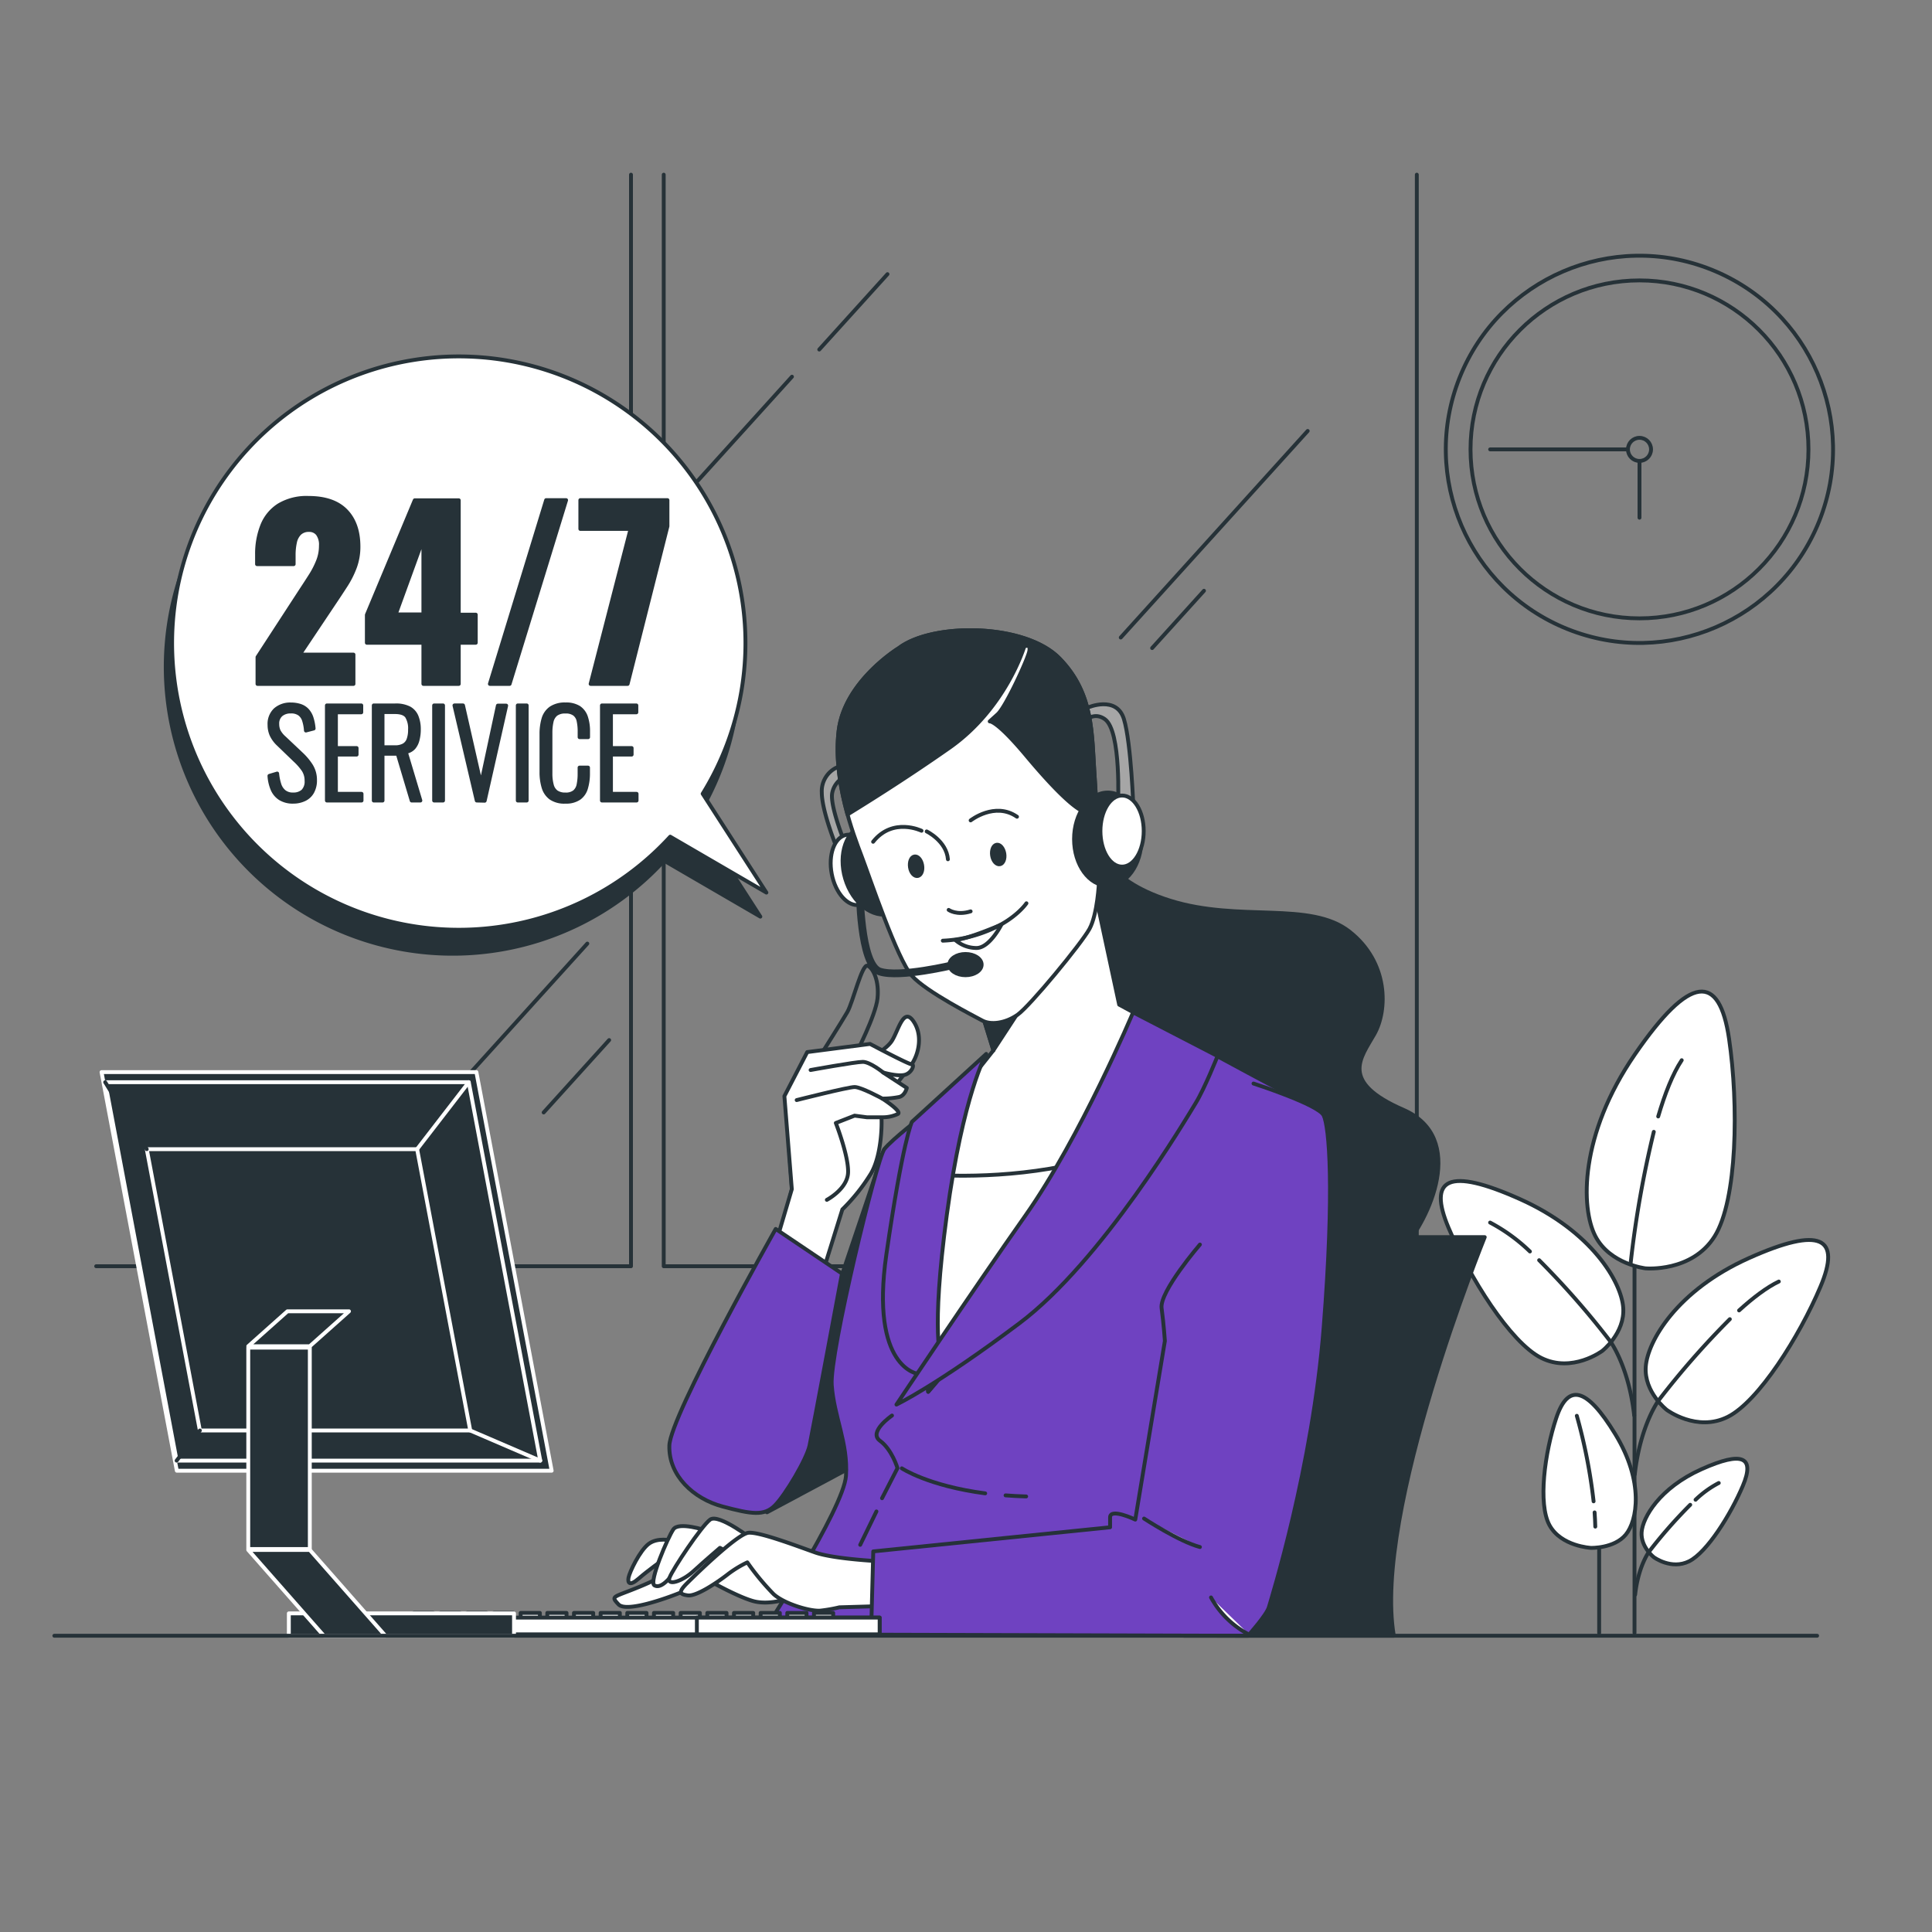 <svg xmlns="http://www.w3.org/2000/svg" viewBox="0 0 500 500"><rect x="0" y="0" width="500" height="500" fill="#808080" stroke="none"/><g id="freepik--Plant--inject-178"><line x1="423.01" y1="422.6" x2="423.01" y2="309.75" style="fill:none;stroke:#263238;stroke-linecap:round;stroke-linejoin:round"></line><line x1="413.86" y1="422.6" x2="413.86" y2="366.64" style="fill:none;stroke:#263238;stroke-linecap:round;stroke-linejoin:round"></line><path d="M425.87,328.25s-9.22-1.05-13-8.35-4.14-26.13,10.22-47,21.89-21.09,24.39-4.06,2.14,41.76-3.74,51.13S425.87,328.25,425.87,328.25Z" style="fill:#fff;stroke:#263238;stroke-linecap:round;stroke-linejoin:round"></path><path d="M429.14,288.94c1.7-5.8,3.73-11,6.09-14.56" style="fill:none;stroke:#263238;stroke-linecap:round;stroke-linejoin:round"></path><path d="M422,327a268.53,268.53,0,0,1,6-34.08" style="fill:none;stroke:#263238;stroke-linecap:round;stroke-linejoin:round"></path><path d="M431.36,364.88s-5.92-4.59-5.44-11.19,8.08-19.75,26.69-28.09,23.92-5.38,18.52,7.4-16,29.69-24,33.69S431.36,364.88,431.36,364.88Z" style="fill:#fff;stroke:#263238;stroke-linecap:round;stroke-linejoin:round"></path><path d="M450.07,339.14c3.6-3.28,7.18-6,10.29-7.48" style="fill:none;stroke:#263238;stroke-linecap:round;stroke-linejoin:round"></path><path d="M447.68,341.4a216.16,216.16,0,0,0-18.42,21s-4.77,6.42-6.18,19.17" style="fill:none;stroke:#263238;stroke-linecap:round;stroke-linejoin:round"></path><path d="M428,403s-3.43-2.66-3.15-6.48,4.68-11.44,15.47-16.28,13.85-3.11,10.72,4.3-9.27,17.2-13.89,19.51S428,403,428,403Z" style="fill:#fff;stroke:#263238;stroke-linecap:round;stroke-linejoin:round"></path><path d="M438.81,388.13a26,26,0,0,1,6-4.33" style="fill:none;stroke:#263238;stroke-linecap:round;stroke-linejoin:round"></path><path d="M437.43,389.44a125.29,125.29,0,0,0-10.67,12.15s-2.77,3.72-3.59,11.11" style="fill:none;stroke:#263238;stroke-linecap:round;stroke-linejoin:round"></path><path d="M414.65,349.62s5.91-4.59,5.44-11.19-8.08-19.75-26.7-28.09-23.91-5.38-18.51,7.4,16,29.69,24,33.69S414.65,349.62,414.65,349.62Z" style="fill:#fff;stroke:#263238;stroke-linecap:round;stroke-linejoin:round"></path><path d="M395.94,323.88a45.39,45.39,0,0,0-10.3-7.48" style="fill:none;stroke:#263238;stroke-linecap:round;stroke-linejoin:round"></path><path d="M398.33,326.14a216.64,216.64,0,0,1,18.41,21s4.77,6.42,6.19,19.17" style="fill:none;stroke:#263238;stroke-linecap:round;stroke-linejoin:round"></path><path d="M411.74,400.59s6,.19,9-3.42,4.8-13.69-2.7-26S405.75,358,402.75,367,398,389.19,401,394.7,411.74,400.59,411.74,400.59Z" style="fill:#fff;stroke:#263238;stroke-linecap:round;stroke-linejoin:round"></path><path d="M412.68,391.41c.09,1.23.15,2.46.18,3.68" style="fill:none;stroke:#263238;stroke-linecap:round;stroke-linejoin:round"></path><path d="M408.08,366.41a140,140,0,0,1,4.34,22.13" style="fill:none;stroke:#263238;stroke-linecap:round;stroke-linejoin:round"></path></g><g id="freepik--Window--inject-178"><polyline points="24.89 327.7 163.3 327.7 163.3 45.2" style="fill:none;stroke:#263238;stroke-linecap:round;stroke-linejoin:round"></polyline><polyline points="310.18 327.7 171.77 327.7 171.77 45.2" style="fill:none;stroke:#263238;stroke-linecap:round;stroke-linejoin:round"></polyline><polyline points="228.26 327.7 366.67 327.7 366.67 45.2" style="fill:none;stroke:#263238;stroke-linecap:round;stroke-linejoin:round"></polyline><line x1="338.43" y1="111.53" x2="290.05" y2="164.99" style="fill:none;stroke:#263238;stroke-linecap:round;stroke-linejoin:round"></line><line x1="311.59" y1="152.89" x2="298.17" y2="167.72" style="fill:none;stroke:#263238;stroke-linecap:round;stroke-linejoin:round"></line><line x1="204.96" y1="97.49" x2="178.83" y2="126.36" style="fill:none;stroke:#263238;stroke-linecap:round;stroke-linejoin:round"></line><line x1="212.02" y1="90.46" x2="229.68" y2="70.95" style="fill:none;stroke:#263238;stroke-linecap:round;stroke-linejoin:round"></line><line x1="157.65" y1="269.17" x2="140.7" y2="287.9" style="fill:none;stroke:#263238;stroke-linecap:round;stroke-linejoin:round"></line><line x1="152" y1="244.2" x2="120.57" y2="278.93" style="fill:none;stroke:#263238;stroke-linecap:round;stroke-linejoin:round"></line></g><g id="freepik--Clock--inject-178"><circle cx="424.3" cy="116.3" r="50.1" transform="translate(158.79 467.1) rotate(-68.21)" style="fill:none;stroke:#263238;stroke-linecap:round;stroke-linejoin:round"></circle><circle cx="424.3" cy="116.3" r="43.73" style="fill:none;stroke:#263238;stroke-linecap:round;stroke-linejoin:round"></circle><circle cx="424.3" cy="116.3" r="2.99" style="fill:none;stroke:#263238;stroke-linecap:round;stroke-linejoin:round"></circle><line x1="424.3" y1="119.29" x2="424.3" y2="133.98" style="fill:none;stroke:#263238;stroke-linecap:round;stroke-linejoin:round"></line><line x1="421.31" y1="116.3" x2="385.65" y2="116.3" style="fill:none;stroke:#263238;stroke-linecap:round;stroke-linejoin:round"></line></g><g id="freepik--speech-bubble--inject-178"><path d="M196.77,237.22l-16.48-25.58a74.25,74.25,0,1,0-8.41,11.11Z" style="fill:#263238;stroke:#263238;stroke-linecap:round;stroke-linejoin:round"></path><path d="M198.34,231l-16.49-25.58a74.19,74.19,0,1,0-8.4,11.11Z" style="fill:#fff;stroke:#263238;stroke-linecap:round;stroke-linejoin:round"></path><path d="M66.64,177v-6.93L78,152.61c.86-1.29,1.67-2.55,2.44-3.76a22.23,22.23,0,0,0,1.88-3.7,10.68,10.68,0,0,0,.73-3.94,4.73,4.73,0,0,0-.82-3.05,2.75,2.75,0,0,0-2.23-1,3.37,3.37,0,0,0-2.47.88,4.59,4.59,0,0,0-1.2,2.35,15.08,15.08,0,0,0-.33,3.29V146H66.52v-2.52A19.89,19.89,0,0,1,67.87,136a11,11,0,0,1,4.29-5.23,13.9,13.9,0,0,1,7.69-1.91q6.41,0,9.66,3.32t3.26,9.25a15.29,15.29,0,0,1-.91,5.35,24.36,24.36,0,0,1-2.41,4.78c-1,1.55-2.06,3.16-3.2,4.85l-8.69,13H91.48V177Z" style="fill:#263238;stroke:#263238;stroke-linecap:round;stroke-linejoin:round"></path><path d="M109.57,177V166.35H94.94v-7.22l12.4-29.66h11.39v29.6h4.4v7.28h-4.4V177Zm-7.17-18h7.17V139.28Z" style="fill:#263238;stroke:#263238;stroke-linecap:round;stroke-linejoin:round"></path><path d="M126.78,177l14.56-47.57h5.17L131.89,177Z" style="fill:#263238;stroke:#263238;stroke-linecap:round;stroke-linejoin:round"></path><path d="M152.85,177l10.34-40.11h-13v-7.46h22.55v6.75L162.43,177Z" style="fill:#263238;stroke:#263238;stroke-linecap:round;stroke-linejoin:round"></path><path d="M75.88,207.48a6.18,6.18,0,0,1-3.33-.83,5.19,5.19,0,0,1-2-2.34,10.53,10.53,0,0,1-.82-3.52l2-.6a13.52,13.52,0,0,0,.55,2.75,4,4,0,0,0,1.25,1.94,3.48,3.48,0,0,0,2.34.72,3.63,3.63,0,0,0,2.55-.85,3.55,3.55,0,0,0,.91-2.71,5,5,0,0,0-.8-2.81,15.1,15.1,0,0,0-2.21-2.51L72,192.56a8,8,0,0,1-1.71-2.33,6.31,6.31,0,0,1-.54-2.63,5,5,0,0,1,1.52-3.92,5.82,5.82,0,0,1,4-1.37,7.75,7.75,0,0,1,2.35.34,4.35,4.35,0,0,1,1.8,1.08,5.25,5.25,0,0,1,1.17,1.93,12.28,12.28,0,0,1,.58,2.88l-2,.52a11.05,11.05,0,0,0-.5-2.66,3.31,3.31,0,0,0-1.19-1.68,3.72,3.72,0,0,0-2.23-.58,3.79,3.79,0,0,0-2.49.79,3,3,0,0,0-1,2.46,4.29,4.29,0,0,0,.38,1.82A6.36,6.36,0,0,0,73.6,191l4.34,4.1a15.61,15.61,0,0,1,2.53,3,6.93,6.93,0,0,1,1.06,3.77,6.13,6.13,0,0,1-.72,3.1,4.5,4.5,0,0,1-2,1.87A6.69,6.69,0,0,1,75.88,207.48Z" style="fill:#263238;stroke:#263238;stroke-linecap:round;stroke-linejoin:round"></path><path d="M84.6,207.18V182.56h8.9v1.79H86.94v9.24h5.35v1.7H86.94v10.15h6.63v1.74Z" style="fill:#263238;stroke:#263238;stroke-linecap:round;stroke-linejoin:round"></path><path d="M96.73,207.18V182.56h5.56a7.5,7.5,0,0,1,3.63.74,4.27,4.27,0,0,1,1.9,2.16,8.75,8.75,0,0,1,.58,3.36,10.25,10.25,0,0,1-.31,2.58,4.93,4.93,0,0,1-1,2.07,3.52,3.52,0,0,1-2.07,1.12l3.77,12.59h-2.25l-3.61-12.1H99v12.1ZM99,193.38h3.13a4.6,4.6,0,0,0,2.4-.52,2.8,2.8,0,0,0,1.21-1.52,7.29,7.29,0,0,0,.37-2.52,5.94,5.94,0,0,0-.79-3.41c-.53-.75-1.57-1.12-3.13-1.12H99Z" style="fill:#263238;stroke:#263238;stroke-linecap:round;stroke-linejoin:round"></path><path d="M112.35,207.18V182.56h2.31v24.62Z" style="fill:#263238;stroke:#263238;stroke-linecap:round;stroke-linejoin:round"></path><path d="M123.38,207.18l-5.77-24.62h2.22L124.48,203l4.37-20.39H131l-5.56,24.62Z" style="fill:#263238;stroke:#263238;stroke-linecap:round;stroke-linejoin:round"></path><path d="M134,207.18V182.56h2.31v24.62Z" style="fill:#263238;stroke:#263238;stroke-linecap:round;stroke-linejoin:round"></path><path d="M146.36,207.48a6.2,6.2,0,0,1-3.84-1,5.23,5.23,0,0,1-1.87-2.78,13.49,13.49,0,0,1-.52-3.88V190a13.86,13.86,0,0,1,.53-4,5.06,5.06,0,0,1,1.9-2.7,6.45,6.45,0,0,1,3.8-1,6.22,6.22,0,0,1,3.48.85,4.75,4.75,0,0,1,1.81,2.42,11.48,11.48,0,0,1,.55,3.72v1.49H150v-1.42a13,13,0,0,0-.26-2.77,3,3,0,0,0-1.05-1.79,3.65,3.65,0,0,0-2.34-.64,3.9,3.9,0,0,0-2.48.68,3.43,3.43,0,0,0-1.12,1.93,13.07,13.07,0,0,0-.29,2.89v10.49a11.34,11.34,0,0,0,.35,3A3.23,3.23,0,0,0,144,205a4,4,0,0,0,2.34.61,3.59,3.59,0,0,0,2.34-.67,3.24,3.24,0,0,0,1.05-1.87,13.65,13.65,0,0,0,.26-2.81v-1.61h2.19v1.46a13.2,13.2,0,0,1-.51,3.83,4.78,4.78,0,0,1-1.76,2.59A5.93,5.93,0,0,1,146.36,207.48Z" style="fill:#263238;stroke:#263238;stroke-linecap:round;stroke-linejoin:round"></path><path d="M155.78,207.18V182.56h8.91v1.79h-6.57v9.24h5.35v1.7h-5.35v10.15h6.63v1.74Z" style="fill:#263238;stroke:#263238;stroke-linecap:round;stroke-linejoin:round"></path></g><g id="freepik--Character--inject-178"><path d="M330.68,320.17h53.57s-29,71.31-23.53,103.16H306.43S316.56,341.89,330.68,320.17Z" style="fill:#263238;stroke:#263238;stroke-linecap:round;stroke-linejoin:round"></path><path d="M284.33,217.81s.53,9.65,18.5,15.28,36.21,0,46.4,8,9.92,20.38,6.43,26.55-9.12,12.33,7.51,19.57,6.7,28.43-.27,36.21-19,11.53-32.45,8.85-29.23-35.13-46.39-52.3-19.26-48.84-8.31-57.92S284.33,217.81,284.33,217.81Z" style="fill:#263238;stroke:#263238;stroke-linecap:round;stroke-linejoin:round"></path><path d="M281.57,183.1s7.4-3.23,9.3,3,2.46,23.35,2.46,23.35l-4-.95s.95-19.36-3.42-22.4-7.78,3.8-7.78,3.8Z" style="fill:#a6a6a6;stroke:#263238;stroke-linecap:round;stroke-linejoin:round"></path><path d="M198.5,391.38l25.28-13.52s-1.75-26.53-1.5-27.53,6.58-52.91,6.58-52.91l-17.34,51.41Z" style="fill:#263238;stroke:#263238;stroke-linecap:round;stroke-linejoin:round"></path><path d="M310.26,270.76s25,13.62,28.36,15S340,304.51,340,315.86s-17,107.2-17,107.2H197.1s21.27-32.61,21.84-41.12-3.12-15.32-3.69-23.54,11.63-58.43,13.61-61,10.5-9.07,10.5-9.07L269.42,262l13.9-3.12Z" style="fill:#6F42C1;stroke:#263238;stroke-linecap:round;stroke-linejoin:round"></path><line x1="226.82" y1="391.16" x2="222.62" y2="399.8" style="fill:none;stroke:#263238;stroke-linecap:round;stroke-linejoin:round"></line><path d="M230.85,366.34s-6.24,4.25-3.12,6.52,4.54,7.09,4.54,7.09l-4,7.79" style="fill:none;stroke:#263238;stroke-linecap:round;stroke-linejoin:round"></path><path d="M260.24,387c1.69.13,3.47.23,5.33.28" style="fill:none;stroke:#263238;stroke-linecap:round;stroke-linejoin:round"></path><path d="M233.39,380s6.79,4.54,21.58,6.48" style="fill:none;stroke:#263238;stroke-linecap:round;stroke-linejoin:round"></path><path d="M216.47,198.66a6.77,6.77,0,0,0-3.79,6.45c0,4.94,4,14.61,4,14.61l2.28-.75s-4.17-10.06-3.6-13.67a5.82,5.82,0,0,1,4-4.55l-.76-2.47Z" style="fill:#a6a6a6;stroke:#263238;stroke-linecap:round;stroke-linejoin:round"></path><path d="M226.24,224.07c1,5-.71,9.51-3.75,10.1s-6.28-3-7.24-8,.71-9.52,3.75-10.1S225.28,219.08,226.24,224.07Z" style="fill:#fff;stroke:#263238;stroke-linecap:round;stroke-linejoin:round"></path><path d="M235.47,222.46c1.89,6.38-.32,12.67-4.94,14s-9.9-2.69-11.8-9.07.32-12.67,4.94-14S233.58,216.08,235.47,222.46Z" style="fill:#263238;stroke:#263238;stroke-linecap:round;stroke-linejoin:round"></path><path d="M252.6,257.24l4.49,14.6-14.76,18.6-2.46,14.37s-2.45,41-1.05,47.32,1.4,8.06,1.4,8.06,30.5-35.4,45.57-57.13S304.36,268,304.36,268L289.64,260l-7-32.6Z" style="fill:#fff;stroke:#263238;stroke-linecap:round;stroke-linejoin:round"></path><polygon points="275.88 243.11 257.09 271.84 251.85 254.93 275.88 243.11" style="fill:#263238;stroke:#263238;stroke-linecap:round;stroke-linejoin:round"></polygon><path d="M240,304l-.14.81s-2.45,41-1.05,47.32,1.4,8.06,1.4,8.06,30.5-35.4,45.57-57.13c1.18-1.7,2.28-3.35,3.33-4.95C270.24,304.57,251,304.68,240,304Z" style="fill:#fff;stroke:#263238;stroke-linecap:round;stroke-linejoin:round"></path><path d="M232.61,167.73s-14.05,8.54-15.57,21.44,3.8,26.76,5.89,32.26,9.3,26.95,13.09,31.13,16.13,10.43,18.22,11.57,5.88.76,9.11-1.52,16.51-18.4,18.6-22.2,2.46-12.15,2.46-12.15-.38-16.7-1.13-27.51-.19-21.26-9.11-30.37S241.34,161.08,232.61,167.73Z" style="fill:#fff;stroke:#263238;stroke-linecap:round;stroke-linejoin:round"></path><path d="M283.28,200.75c-.76-10.82-.19-21.26-9.11-30.37s-32.83-9.3-41.56-2.65c0,0-14.05,8.54-15.57,21.44-.88,7.5.55,15.3,2.3,21.62,3.23-2,14.13-8.68,26.36-17.25,14.61-10.25,19.36-26.19,19.36-26.19s1.7-.95,1.33,1.14-6.08,14.42-8.16,16.32l-2.09,1.89s1.71-.38,9.49,8.92,12.14,13.1,14.42,14.24a12.4,12.4,0,0,0,3.77.73C283.67,207.18,283.49,203.74,283.28,200.75Z" style="fill:#263238;stroke:#263238;stroke-linecap:round;stroke-linejoin:round"></path><path d="M259.91,220.87c.24,1.39-.27,2.65-1.15,2.8s-1.78-.85-2-2.24.27-2.65,1.15-2.81S259.66,219.48,259.91,220.87Z" style="fill:#263238;stroke:#263238;stroke-linecap:round;stroke-linejoin:round"></path><path d="M238.65,223.9c.25,1.4-.26,2.65-1.14,2.81s-1.79-.85-2-2.25.26-2.64,1.14-2.8S238.41,222.51,238.65,223.9Z" style="fill:#263238;stroke:#263238;stroke-linecap:round;stroke-linejoin:round"></path><path d="M251.2,212.32s6.27-4.93,12-.95" style="fill:none;stroke:#263238;stroke-linecap:round;stroke-linejoin:round"></path><path d="M238.49,215s-7.4-3.61-12.53,2.85" style="fill:none;stroke:#263238;stroke-linecap:round;stroke-linejoin:round"></path><path d="M239.82,215.17s5.12,2.47,5.5,7.21" style="fill:none;stroke:#263238;stroke-linecap:round;stroke-linejoin:round"></path><path d="M245.51,235.48s2.09,1.51,5.69.38" style="fill:none;stroke:#263238;stroke-linecap:round;stroke-linejoin:round"></path><path d="M244,243.45a34.63,34.63,0,0,0,12.34-2.85c6.64-2.85,9.3-6.83,9.3-6.83" style="fill:none;stroke:#263238;stroke-linecap:round;stroke-linejoin:round"></path><path d="M247.22,243.26a8.29,8.29,0,0,0,5.5,2.08c3.42,0,6.45-6.07,6.45-6.07S250.44,243.07,247.22,243.26Z" style="fill:none;stroke:#263238;stroke-linecap:round;stroke-linejoin:round"></path><ellipse cx="286.69" cy="217.16" rx="8.73" ry="12.05" style="fill:#263238;stroke:#263238;stroke-linecap:round;stroke-linejoin:round"></ellipse><ellipse cx="290.39" cy="215.08" rx="5.6" ry="9.2" style="fill:#fff;stroke:#263238;stroke-linecap:round;stroke-linejoin:round"></ellipse><path d="M222.49,230s.06,19.72,5.18,21.43,19.17-1.71,19.17-1.71" style="fill:none;stroke:#263238;stroke-linecap:round;stroke-linejoin:round;stroke-width:2px"></path><path d="M254.05,249.64c0,1.52-1.87,2.75-4.18,2.75s-4.17-1.23-4.17-2.75,1.87-2.75,4.17-2.75S254.05,248.12,254.05,249.64Z" style="fill:#263238;stroke:#263238;stroke-linecap:round;stroke-linejoin:round"></path><path d="M255.24,272.75s-6,10.49-10.21,41.69-1.42,37.43-1.42,37.43l-6,3.69s-12.47-1.42-8.22-30.91S236,290.33,236,290.33Z" style="fill:#6F42C1;stroke:#263238;stroke-linecap:round;stroke-linejoin:round"></path><path d="M293.24,262s-13.61,32.33-27.79,52.47S232,363.5,232,363.5s10.21-4.82,31.77-21,43.39-53.32,45.66-57,5.67-12.19,5.67-12.19Z" style="fill:#6F42C1;stroke:#263238;stroke-linecap:round;stroke-linejoin:round"></path><path d="M175.43,405.64A70.61,70.61,0,0,1,165,410.86c-6.38,2.61-7,2.15-4.93,4.35s12.76-1.74,15.66-2.9,8.41-2.9,8.41-2.9,6.67,3.77,10.73,4.93,9-.58,9-.58.29-4.64-3.19-7.25-11-8.7-13.63-8.41S175.43,405.64,175.43,405.64Z" style="fill:#fff;stroke:#263238;stroke-linecap:round;stroke-linejoin:round"></path><path d="M173.69,398.68s-3.48-.87-5.8.87-4.93,7.25-5.22,8.7.29,2.32,2.61.29,6.38-4.93,6.38-4.93l3.48-1.16Z" style="fill:#fff;stroke:#263238;stroke-linecap:round;stroke-linejoin:round"></path><path d="M182.68,396.07s-7-2.32-8.41-.29-6.38,13.63-4.93,14.5,3.48-.87,6.09-4.64,4.06-5.8,4.06-5.8l3.48-.58Z" style="fill:#fff;stroke:#263238;stroke-linecap:round;stroke-linejoin:round"></path><path d="M195.11,398.67s-9.07-7.09-11.34-5.39-9.64,12.76-10.49,15,3.12,1.14,6.23-1.7,6.81-6,6.81-6l7.09,3.69Z" style="fill:#fff;stroke:#263238;stroke-linecap:round;stroke-linejoin:round"></path><path d="M227.73,404.06s-11.91-.57-16.73-2.27-14.47-5.39-17.3-5.11-13.62,10.78-15.89,13.05-2,2.88.23,3.16,7.71-3.44,10.27-5.43a28,28,0,0,1,5.1-3.12,63.7,63.7,0,0,0,6.81,8.23c2.83,2.55,9.64,4.53,12.19,4.25a40,40,0,0,0,4.82-.85l9.65-.28Z" style="fill:#fff;stroke:#263238;stroke-linecap:round;stroke-linejoin:round"></path><path d="M310.54,322.09s-10.49,12.19-9.92,16.45.85,8.5.85,8.5l-7.66,46.23s-6.52-3.12-6.52-.57v2.56L226,401.5l-.57,21.55,97.56.28s4.82-5.38,5.39-7.37,11.34-36.3,14.18-72.32,1.42-52.18,0-55-18.15-8.22-18.15-8.22" style="fill:#6F42C1;stroke:#263238;stroke-linecap:round;stroke-linejoin:round"></path><path d="M296.08,393s9.07,5.95,14.46,7.37" style="fill:#fff;stroke:#263238;stroke-linecap:round;stroke-linejoin:round"></path><path d="M211,335.47,218,313a48.44,48.44,0,0,0,7.4-9.29c3-5.07,3-14.58,2.53-16.27s6.13-9.29,8-12,2.95-7.61.42-11.2-3.8,2.33-5.49,5.07-7.61,5.49-7.61,5.49L217,279.88s-10.35,9.08-11,10.35-1.9,5.28-1.9,5.28l.85,12.25-5.49,21.33Z" style="fill:#fff;stroke:#263238;stroke-linecap:round;stroke-linejoin:round"></path><path d="M212.73,272.49s5.07-8,6.55-10.56,3.8-12.67,5.28-12,3,4,2.54,8.45-5.71,14.57-5.71,14.57Z" style="fill:none;stroke:#263238;stroke-linecap:round;stroke-linejoin:round"></path><path d="M200.48,322.76l4.44-15L203,283.68l5.91-11.4,16.26-2.11s9.93,5.28,10.78,5.28,0,2.32-1.9,2.74-5.5-.63-5.5-.63l6.13,4s-.42,1.9-1.9,2.32a21.8,21.8,0,0,1-4.44.43s5.28,3.38,4,4a9.23,9.23,0,0,1-4,.84h-4l-3.17-.42-4.86,1.9s3.38,8.66,3.17,12.89-5.49,7-5.49,7" style="fill:#fff;stroke:#263238;stroke-linecap:round;stroke-linejoin:round"></path><path d="M228.57,277.56s-3.38-2.75-5.28-2.75-13.51,2.11-13.51,2.11" style="fill:none;stroke:#263238;stroke-linecap:round;stroke-linejoin:round"></path><path d="M228.36,284.32s-5.49-3-7.18-3-15,3.38-15,3.38" style="fill:none;stroke:#263238;stroke-linecap:round;stroke-linejoin:round"></path><path d="M200.75,318.05,217.9,329.6s-7.64,41-8.39,44.51-6.25,12.76-9,15.52-6,2.25-13.51.25-14-8-13.77-15.77S200.75,318.05,200.75,318.05Z" style="fill:#6F42C1;stroke:#263238;stroke-linecap:round;stroke-linejoin:round"></path></g><g id="freepik--Device--inject-178"><rect x="107.13" y="417.42" width="4.98" height="1.53" style="fill:#fff;stroke:#263238;stroke-linecap:round;stroke-linejoin:round"></rect><rect x="114.03" y="417.42" width="4.98" height="1.53" style="fill:#fff;stroke:#263238;stroke-linecap:round;stroke-linejoin:round"></rect><rect x="120.93" y="417.42" width="4.98" height="1.53" style="fill:#fff;stroke:#263238;stroke-linecap:round;stroke-linejoin:round"></rect><rect x="127.84" y="417.42" width="4.98" height="1.53" style="fill:#fff;stroke:#263238;stroke-linecap:round;stroke-linejoin:round"></rect><rect x="134.74" y="417.42" width="4.98" height="1.53" style="fill:#fff;stroke:#263238;stroke-linecap:round;stroke-linejoin:round"></rect><rect x="141.64" y="417.42" width="4.98" height="1.53" style="fill:#fff;stroke:#263238;stroke-linecap:round;stroke-linejoin:round"></rect><rect x="148.54" y="417.42" width="4.98" height="1.53" style="fill:#fff;stroke:#263238;stroke-linecap:round;stroke-linejoin:round"></rect><rect x="155.44" y="417.42" width="4.98" height="1.53" style="fill:#fff;stroke:#263238;stroke-linecap:round;stroke-linejoin:round"></rect><rect x="162.34" y="417.42" width="4.98" height="1.53" style="fill:#fff;stroke:#263238;stroke-linecap:round;stroke-linejoin:round"></rect><rect x="169.24" y="417.42" width="4.98" height="1.53" style="fill:#fff;stroke:#263238;stroke-linecap:round;stroke-linejoin:round"></rect><rect x="176.15" y="417.42" width="4.98" height="1.53" style="fill:#fff;stroke:#263238;stroke-linecap:round;stroke-linejoin:round"></rect><rect x="183.05" y="417.42" width="4.98" height="1.53" style="fill:#fff;stroke:#263238;stroke-linecap:round;stroke-linejoin:round"></rect><rect x="189.95" y="417.42" width="4.98" height="1.53" style="fill:#fff;stroke:#263238;stroke-linecap:round;stroke-linejoin:round"></rect><rect x="196.85" y="417.42" width="4.98" height="1.53" style="fill:#fff;stroke:#263238;stroke-linecap:round;stroke-linejoin:round"></rect><rect x="203.75" y="417.42" width="4.98" height="1.53" style="fill:#fff;stroke:#263238;stroke-linecap:round;stroke-linejoin:round"></rect><rect x="210.65" y="417.42" width="4.98" height="1.53" style="fill:#fff;stroke:#263238;stroke-linecap:round;stroke-linejoin:round"></rect><rect x="104.27" y="418.63" width="123.39" height="4.34" style="fill:#fff;stroke:#263238;stroke-linecap:round;stroke-linejoin:round"></rect><rect x="180.35" y="418.63" width="47.3" height="4.34" style="fill:#fff;stroke:#263238;stroke-linecap:round;stroke-linejoin:round"></rect><polygon points="142.77 380.62 45.76 380.62 26.28 277.46 123.29 277.46 142.77 380.62" style="fill:#263238;stroke:#fff;stroke-linecap:round;stroke-linejoin:round"></polygon><polygon points="139.82 378.01 45.71 378.01 27.22 280.07 121.32 280.07 139.82 378.01" style="fill:#263238;stroke:#fff;stroke-linecap:round;stroke-linejoin:round"></polygon><polygon points="121.7 370.21 51.73 370.21 37.98 297.4 107.95 297.4 121.7 370.21" style="fill:#263238;stroke:#fff;stroke-linecap:round;stroke-linejoin:round"></polygon><line x1="37.98" y1="297.4" x2="27.22" y2="280.07" style="fill:none;stroke:#263238;stroke-linecap:round;stroke-linejoin:round"></line><line x1="107.95" y1="297.4" x2="121.32" y2="280.07" style="fill:#263238;stroke:#fff;stroke-linecap:round;stroke-linejoin:round"></line><line x1="121.7" y1="370.21" x2="139.82" y2="378.01" style="fill:#263238;stroke:#fff;stroke-linecap:round;stroke-linejoin:round"></line><line x1="51.73" y1="370.21" x2="45.71" y2="378.01" style="fill:#fff;stroke:#263238;stroke-linecap:round;stroke-linejoin:round"></line><polygon points="80.18 348.4 64.25 348.4 74.39 339.36 90.32 339.36 80.18 348.4" style="fill:#263238;stroke:#fff;stroke-linecap:round;stroke-linejoin:round"></polygon><rect x="74.75" y="417.54" width="58.28" height="5.79" style="fill:#263238;stroke:#fff;stroke-linecap:round;stroke-linejoin:round"></rect><polygon points="99.73 423.33 83.8 423.33 64.25 401.12 80.18 401.12 99.73 423.33" style="fill:#263238;stroke:#fff;stroke-linecap:round;stroke-linejoin:round"></polygon><rect x="64.25" y="348.77" width="15.93" height="52.12" style="fill:#263238;stroke:#fff;stroke-linecap:round;stroke-linejoin:round"></rect></g><g id="freepik--Table--inject-178"><path d="M313.41,413.42a23.67,23.67,0,0,0,9.93,9.64" style="fill:#fff;stroke:#263238;stroke-linecap:round;stroke-linejoin:round"></path><line x1="14.06" y1="423.33" x2="470.27" y2="423.33" style="fill:none;stroke:#263238;stroke-linecap:round;stroke-linejoin:round"></line></g></svg>

